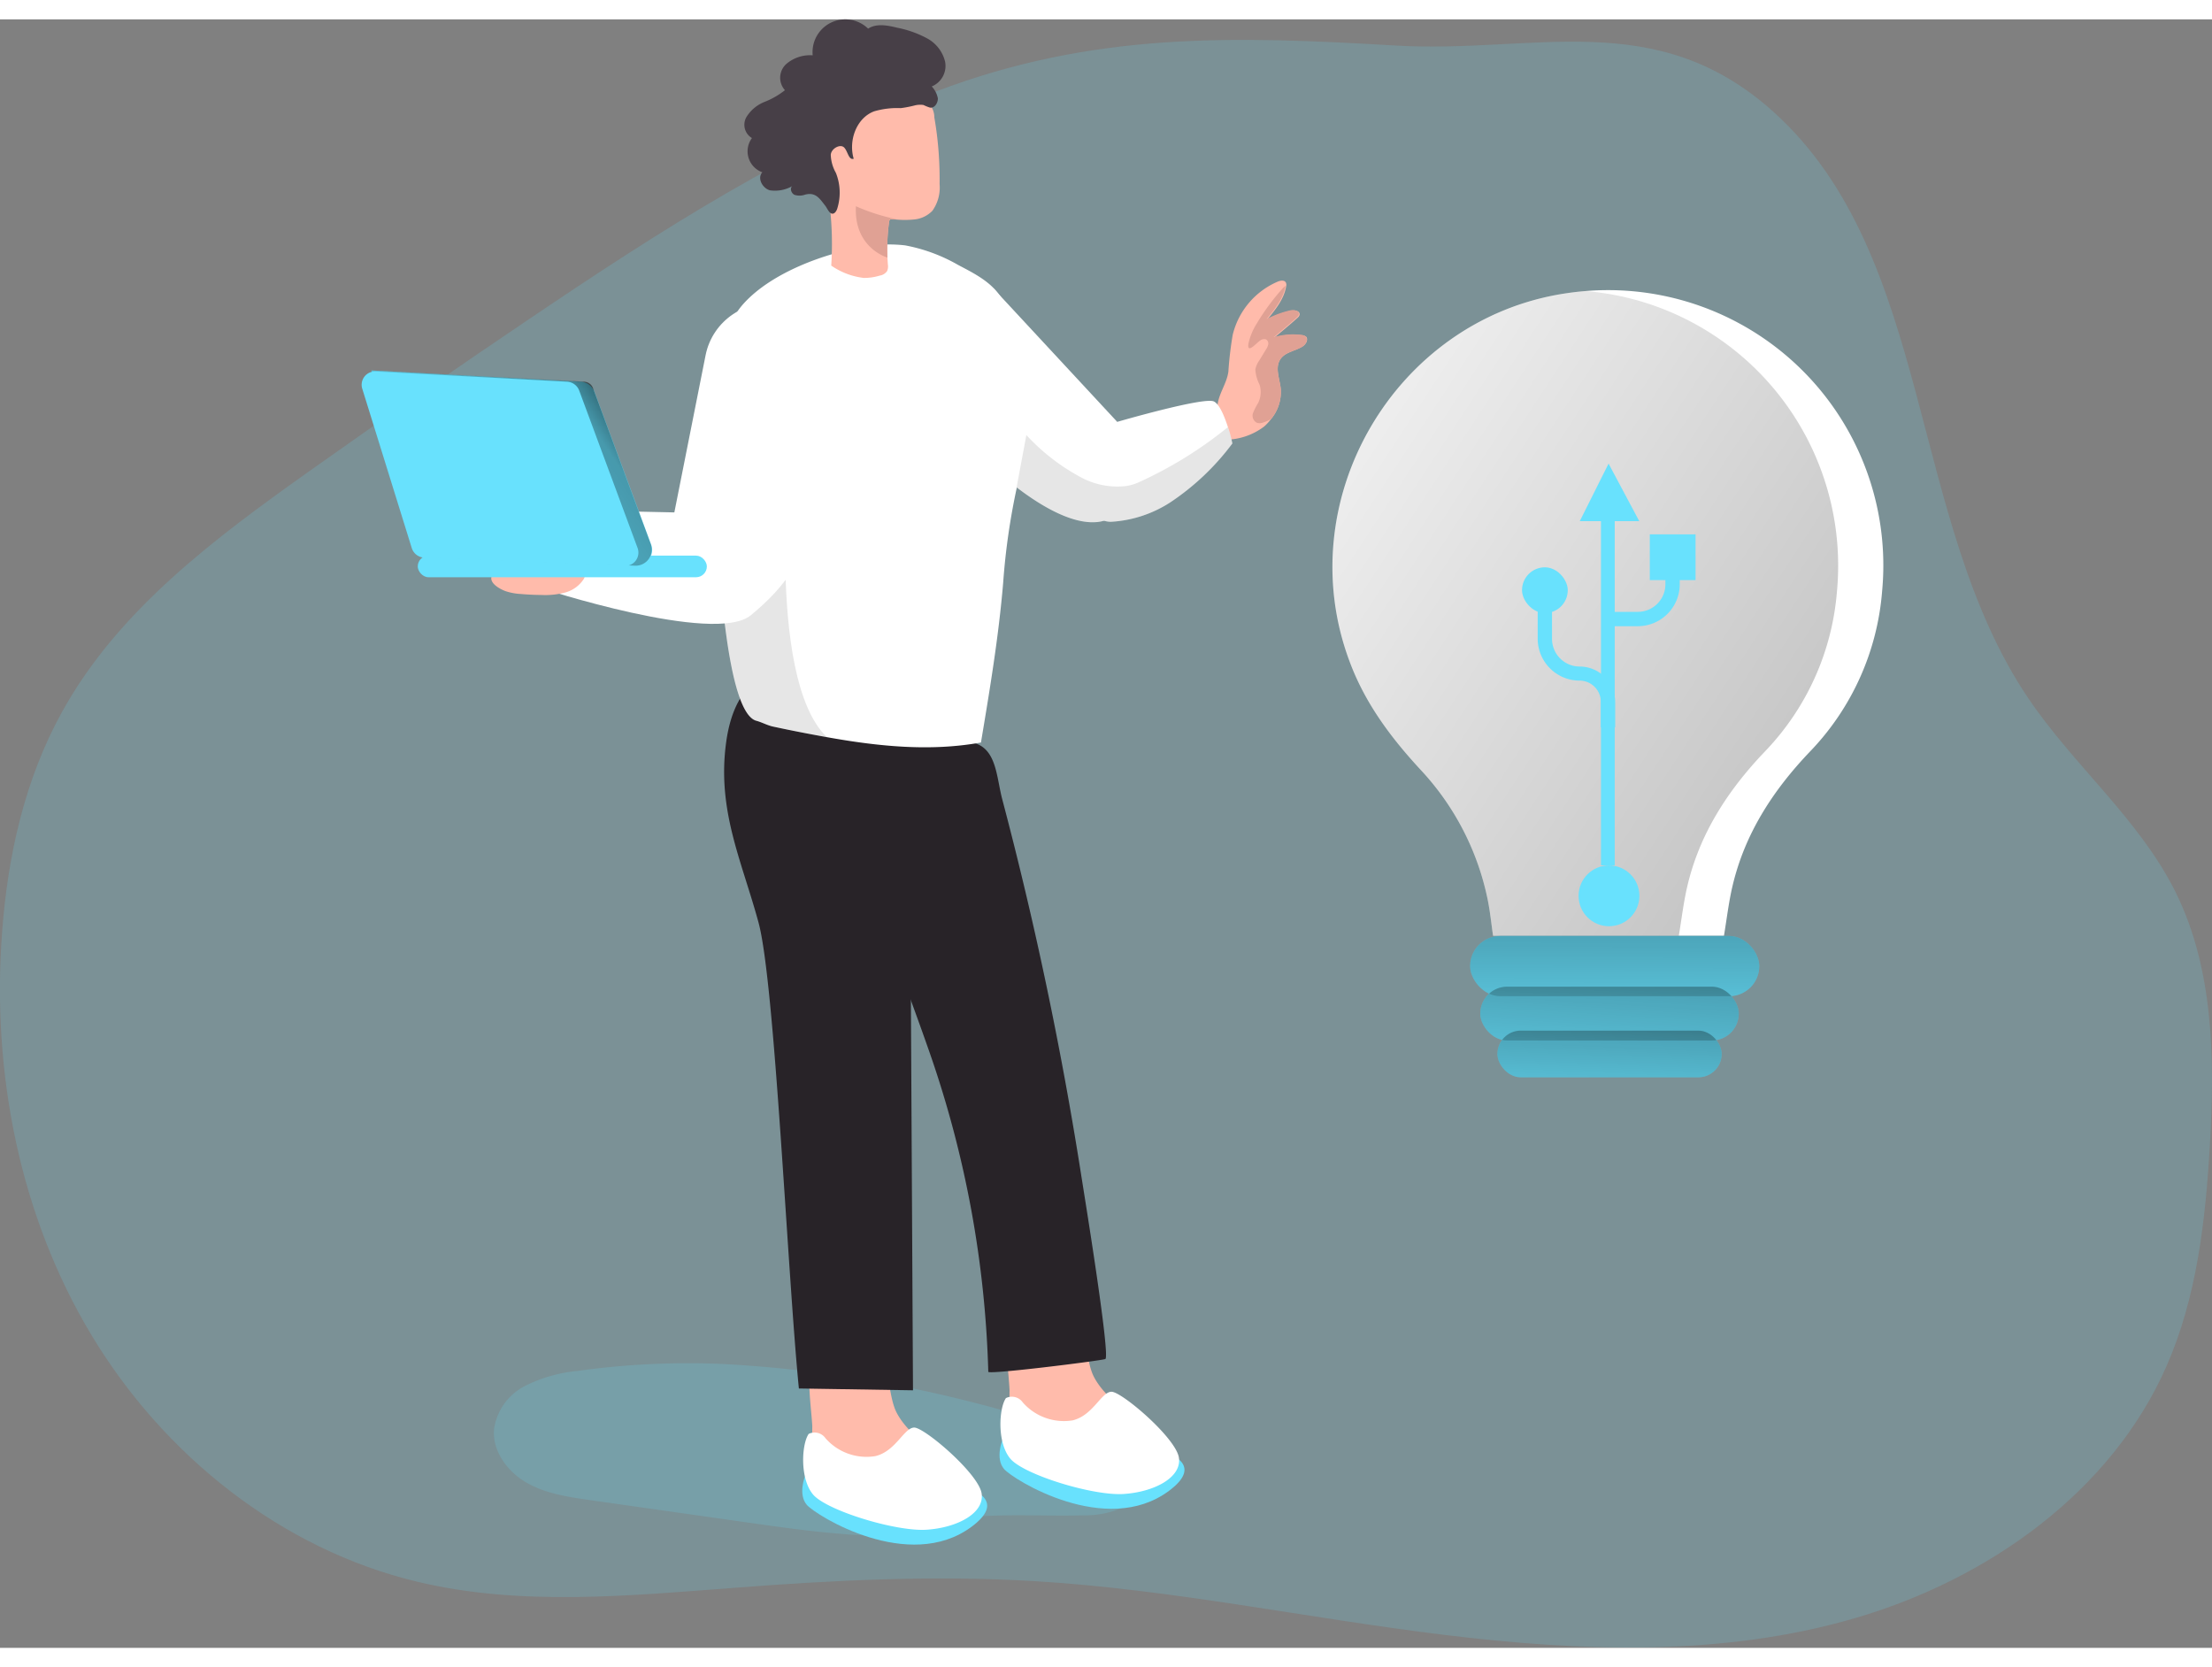 <svg id="Layer_1" data-name="Layer 1" xmlns="http://www.w3.org/2000/svg" xmlns:xlink="http://www.w3.org/1999/xlink" viewBox="0 0 331.68 244.18" width="406" height="306" class="illustration styles_illustrationTablet__1DWOa"><rect x="0" y="0" width="331.68" height="244.18" fill="#808080" stroke="none"/><defs><linearGradient id="linear-gradient" x1="390.28" y1="181.02" x2="204.44" y2="59.26" gradientUnits="userSpaceOnUse"><stop offset="0.01"></stop><stop offset="0.13" stop-opacity="0.69"></stop><stop offset="0.25" stop-opacity="0.32"></stop><stop offset="1" stop-opacity="0"></stop></linearGradient><linearGradient id="linear-gradient-2" x1="242.18" y1="124.63" x2="242.06" y2="158.69" xlink:href="#linear-gradient"></linearGradient><linearGradient id="linear-gradient-3" x1="242.33" y1="132.94" x2="240.2" y2="167.59" xlink:href="#linear-gradient"></linearGradient><linearGradient id="linear-gradient-4" x1="241.89" y1="142.34" x2="240.7" y2="170.11" xlink:href="#linear-gradient"></linearGradient><linearGradient id="linear-gradient-5" x1="131.77" y1="63.47" x2="85.49" y2="94" xlink:href="#linear-gradient"></linearGradient></defs><title>22</title><path d="M298.47,25.65c23.91,21.69,20,61.07,38.09,87.82,6.82,10.1,16.63,18.13,22.05,29,5.76,11.58,5.92,25.1,5.17,38-.65,11.3-1.95,22.78-6.5,33.15-8.33,18.94-26.87,32-46.75,37.79s-41.07,5-61.6,2.49-40.89-6.84-61.54-8.06c-14.9-.88-29.85-.15-44.73,1-15.91,1.2-32.14,2.81-47.66-.9C74.62,241.08,57,227,46.16,209s-15-39.51-13.43-60.42c.84-11.48,3.41-23,9-33.08,8.43-15.29,23-26.1,37.23-36.2q16.32-11.58,32.91-22.77c19.35-13.06,39.16-25.82,61-34.09,23.47-8.89,44.31-8.29,68.74-6.85C262.48,16.85,280.76,9.59,298.47,25.65Z" transform="translate(-32.42 -11.67)" fill="#68e1fd" opacity="0.18" style="isolation: isolate;"></path><path d="M314.63,97.48a39.1,39.1,0,0,1-10.83,24c-5.54,5.81-9.79,12.34-11.62,20.24-.55,2.36-.83,4.78-1.26,7.36H256.3c-.26-1.75-.43-3.51-.77-5.23a40.34,40.34,0,0,0-10.18-19.75c-4.48-4.86-8.31-10-10.62-16.3-8.92-24.07,6.81-51,32.14-55,1.1-.17,2.2-.31,3.28-.39a41.27,41.27,0,0,1,44.48,45.06Z" transform="translate(-32.42 -11.67)" fill="#fff" style="isolation: isolate;"></path><path d="M307.86,97.48a39.1,39.1,0,0,1-10.83,24c-5.54,5.81-9.79,12.34-11.62,20.24-.55,2.36-.83,4.78-1.26,7.36H256.3c-.26-1.75-.43-3.51-.77-5.23a40.34,40.34,0,0,0-10.18-19.75c-4.48-4.86-8.31-10-10.62-16.3-8.92-24.07,6.81-51,32.14-55,1.1-.17,2.2-.31,3.28-.39a40.88,40.88,0,0,1,10.1,2.12A41.33,41.33,0,0,1,307.86,97.48Z" transform="translate(-32.42 -11.67)" fill="url(#linear-gradient)"></path><path d="M119,214.33a22.08,22.08,0,0,0-7.88,2.26,8.69,8.69,0,0,0-4.62,6.43c-.3,3.31,2,6.41,4.87,8.06s6.25,2.15,9.53,2.62l23.58,3.35c4.77.68,9.54,1.36,14.35,1.73a29.78,29.78,0,0,0,6.19,0,69.46,69.46,0,0,0,6.78-1.6c7.51-1.78,15.36-1,23.07-1.2a14.06,14.06,0,0,0,5.51-1,5.32,5.32,0,0,0,3.24-4.27c.21-4.25-5.48-8.26-9.31-8.62-1.85-.17-3.68,0-5.54-.35-3.12-.59-6.19-1.62-9.27-2.39a192.2,192.2,0,0,0-38.63-6.06A119.38,119.38,0,0,0,119,214.33Z" transform="translate(-32.42 -11.67)" fill="#68e1fd" opacity="0.18" style="isolation: isolate;"></path><path d="M154.22,222.65a14.67,14.67,0,0,0,1.17,6.28,10.48,10.48,0,0,0,4.57,4.24,18,18,0,0,0,13.33,1.31,2.61,2.61,0,0,0,1.54-.93,2.31,2.31,0,0,0,.28-1.32c-.1-2.45-1.75-4.55-3.5-6.27s-3.72-3.31-4.81-5.51c-2-4.13-.52-15.12-8.3-13.36C152,208.56,154,218.05,154.22,222.65Z" transform="translate(-32.42 -11.67)" fill="#ffbbab"></path><path d="M153.14,230.09s-1.1,2.72.25,4.31,15.33,10.28,24.73,3.28-12.75-7.89-12.75-7.89Z" transform="translate(-32.42 -11.67)" fill="#68e1fd"></path><path d="M153.68,223.77a2,2,0,0,1,2.52.65,8.17,8.17,0,0,0,7.48,2.68c3.07-.73,4.29-4.26,5.82-4.28s9.66,6.9,10.11,9.88-3.69,5.15-8.29,5.44-15-2.89-17-5.3S152.62,225.29,153.68,223.77Z" transform="translate(-32.42 -11.67)" fill="#fff"></path><path d="M183.8,217.28a14.67,14.67,0,0,0,1.17,6.28,10.43,10.43,0,0,0,4.57,4.24,18,18,0,0,0,13.33,1.31,2.57,2.57,0,0,0,1.54-.93,2.29,2.29,0,0,0,.28-1.32c-.1-2.45-1.75-4.55-3.5-6.27s-3.72-3.31-4.81-5.51c-2-4.13-.52-15.12-8.3-13.36C181.59,203.2,183.62,212.69,183.8,217.28Z" transform="translate(-32.42 -11.67)" fill="#ffbbab"></path><path d="M179.3,120.49c2.58,1.35,2.61,5.15,3.41,8.15q3.66,13.85,6.61,27.88t5.18,28.18c.37,2.39,4.5,27.63,3.65,27.85-1.27.33-17.53,2.35-17.54,1.91a158.73,158.73,0,0,0-8.78-47.82c-5.54-15.9-11.94-30.82-15.42-47.34l13.77.48c2.51.08,5.17-.07,7.65.26A4.23,4.23,0,0,1,179.3,120.49Z" transform="translate(-32.42 -11.67)" fill="#282328"></path><path d="M168.21,121c.75,2.74.4,6.32.49,9,.18,4.89.2,9.78.23,14.66l.39,72.57-17.11-.27c-1.71-17.25-3.6-60.82-6.05-69.86-2.55-9.37-6.24-16.82-4.86-27,1.49-11,8.73-13.31,17.61-7.77,2.6,1.63,6.86,4.15,8.53,6.83A7.35,7.35,0,0,1,168.21,121Z" transform="translate(-32.42 -11.67)" fill="#282328"></path><path d="M201.14,81.62c-.2,2.45-1,4.57-3.2,5.22a3.16,3.16,0,0,1-.55.14c-3.94.68-9-2.43-12.52-5.13a48.79,48.79,0,0,1-4.19-3.59L181.36,52l18.56,20A30.06,30.06,0,0,1,201.14,81.62Z" transform="translate(-32.42 -11.67)" fill="#fff"></path><path d="M184.91,81.77a101.39,101.39,0,0,0-2.07,14.39c-.67,8-2,16-3.33,23.94-7.63,1.38-15.41.58-23.1-.8-2.68-.48-5.35-1-8-1.57-.9-.18-1.7-.65-2.59-.89-4.41-1.22-5.63-23-5.86-29.85q-.33-9.73.11-19.48c.22-4.71.72-9.79,3.89-13.26,4.21-4.63,12.21-7.56,18.25-8.51a20.33,20.33,0,0,1,5.93-.18,25.2,25.2,0,0,1,7.94,2.93c2.95,1.55,5.57,2.87,7,5.86a40.25,40.25,0,0,1,3.05,10.83C186.89,70.73,186.12,76.33,184.91,81.77Z" transform="translate(-32.42 -11.67)" fill="#fff"></path><path d="M156.41,119.3c-2.68-.48-5.35-1-8-1.57-.9-.18-1.7-.65-2.59-.89-4.41-1.22-5.63-23-5.86-29.85l11-12S147.05,110.32,156.41,119.3Z" transform="translate(-32.42 -11.67)" fill="#020202" opacity="0.1"></path><path d="M172.23,40.37a4.36,4.36,0,0,1-2.8,1.31,14,14,0,0,1-2.67,0l-.49,0a.52.52,0,0,0-.37,0,.57.57,0,0,0-.17.4,29.66,29.66,0,0,0-.24,5.33h0l.06,1a1.78,1.78,0,0,1-.11,1,1.65,1.65,0,0,1-1.1.68,8,8,0,0,1-2.42.35,10.79,10.79,0,0,1-4.86-1.85,49.51,49.51,0,0,0-.24-9.11c-.46-3.9-1.38-7.82-.86-11.71a7.66,7.66,0,0,1,1.71-4.2c1.45-1.54,3.73-2,5.84-1.93A14.67,14.67,0,0,1,171.4,24a3.08,3.08,0,0,1,1.12,2.38c.27,1.54.47,3.1.6,4.66.15,1.77.21,3.55.19,5.34A6,6,0,0,1,172.23,40.37Z" transform="translate(-32.42 -11.67)" fill="#ffbbab"></path><path d="M169.49,24.6a17.28,17.28,0,0,1-2,.38,12.36,12.36,0,0,0-4,.48c-2.66,1-3.87,4.39-3.06,7.11-.77.25-.87-1.12-1.44-1.69s-1.92.14-2,1.09a5.86,5.86,0,0,0,.77,2.72,8,8,0,0,1,.21,5.33c-.12.41-.44.89-.85.77s-.69-.83-.94-1.15c-.86-1.11-1.45-2.08-3-1.7a2.54,2.54,0,0,1-1.61.05c-.5-.22-.77-1-.34-1.32a5.27,5.27,0,0,1-3.38.63c-1.12-.32-1.92-1.85-1.12-2.7a3.34,3.34,0,0,1-1.56-5.13,2.32,2.32,0,0,1-.85-3.11A5.6,5.6,0,0,1,147,24.07a12,12,0,0,0,3.12-1.78,2.78,2.78,0,0,1,.16-3.89,5.47,5.47,0,0,1,4-1.34,4.91,4.91,0,0,1,8.31-4c1.27-.82,2.93-.49,4.39-.13a15.83,15.83,0,0,1,4.36,1.54A5.42,5.42,0,0,1,174.13,18a3.33,3.33,0,0,1-2,3.73,3.54,3.54,0,0,1,.92,1.8c0,.68-.47,1.45-1.16,1.38a7,7,0,0,1-1-.4A3.36,3.36,0,0,0,169.49,24.6Z" transform="translate(-32.42 -11.67)" fill="#473f47"></path><path d="M166.76,41.66l-.49,0a.52.52,0,0,0-.37,0,.57.57,0,0,0-.17.4,29.66,29.66,0,0,0-.24,5.33h0s-5.06-1.43-4.73-7.7a29.7,29.7,0,0,0,6,1.93Z" transform="translate(-32.42 -11.67)" fill="#e0a194"></path><path d="M227.67,60.76c-1.09.65-2.57.81-3.27,1.88-.84,1.26-.1,2.9.06,4.4A6.36,6.36,0,0,1,223,71.61,7.87,7.87,0,0,1,222,72.7a9.76,9.76,0,0,1-6,2s-1.07-4.8-1-5.29c.19-1.65,1.38-3.18,1.61-4.92a53.29,53.29,0,0,1,.65-5.52A11.65,11.65,0,0,1,224,51c.42-.18,1-.27,1.23.13a.83.83,0,0,1,.05.54v0c-.3,1.9-1.59,3.49-2.83,5a14.14,14.14,0,0,1,3.51-1.31c.54-.13,1.34,0,1.33.53,0,.27-.23.47-.43.64-1.11,1-2.21,1.9-3.33,2.84a10,10,0,0,1,4.11-.34,1.11,1.11,0,0,1,.64.23C228.65,59.73,228.2,60.45,227.67,60.76Z" transform="translate(-32.42 -11.67)" fill="#ffbbab"></path><path d="M227.67,60.76c-1.09.65-2.57.81-3.27,1.88-.84,1.26-.1,2.9.06,4.4A6.36,6.36,0,0,1,223,71.61a6.17,6.17,0,0,1-1.23.53,1.36,1.36,0,0,1-.93,0,1.2,1.2,0,0,1-.53-1.45,9.1,9.1,0,0,1,.76-1.49,3.74,3.74,0,0,0,.22-2.75,5.83,5.83,0,0,1-.64-2.26,3.42,3.42,0,0,1,.58-1.35l1-1.64a2.22,2.22,0,0,0,.36-.8.71.71,0,0,0-.35-.75,1,1,0,0,0-.92.22c-.56.38-1.91,2-1.71.47a9.23,9.23,0,0,1,1.22-3,33.74,33.74,0,0,1,3.83-5.23,4.78,4.78,0,0,1,.51-.49v0c-.3,1.9-1.59,3.49-2.83,5a14.14,14.14,0,0,1,3.51-1.31c.54-.13,1.34,0,1.33.53,0,.27-.23.47-.43.64-1.11,1-2.21,1.9-3.33,2.84a10,10,0,0,1,4.11-.34,1.11,1.11,0,0,1,.64.23C228.65,59.73,228.2,60.45,227.67,60.76Z" transform="translate(-32.42 -11.67)" fill="#e0a194"></path><path d="M217.21,75.26a37.45,37.45,0,0,1-9.38,8.88A18.28,18.28,0,0,1,199.14,87a3,3,0,0,1-1.2-.17,3.24,3.24,0,0,1-1.62-1.19,9.53,9.53,0,0,1-2.07-5.49c-.07-5.23,5.67-8.12,5.67-8.12s13-3.78,14.51-3.07c.84.39,1.58,2.22,2.1,3.81C217,74.1,217.21,75.26,217.21,75.26Z" transform="translate(-32.42 -11.67)" fill="#fff"></path><rect x="135.47" y="54.01" width="19.37" height="45.59" rx="9.68" transform="translate(-14.66 -38.5) rotate(11.24)" fill="#fff"></rect><path d="M136.8,85.67l-22-.48-1.47,11.7s26.22,8.6,31.66,4.14,6.5-7.49,6.5-7.49S149.12,84.43,136.8,85.67Z" transform="translate(-32.42 -11.67)" fill="#fff"></path><path d="M108.24,97.41a8.6,8.6,0,0,0,2.26.42c1,.09,2.09.14,3.13.15a11.71,11.71,0,0,0,3.5-.36,4.82,4.82,0,0,0,2.8-2,1.1,1.1,0,0,0,.18-.58c0-.65-.88-.85-1.54-.85-3.13,0-6.26,0-9.39,0-.92,0-2.74-.17-3.06,1.06C105.83,96.26,107.43,97.12,108.24,97.41Z" transform="translate(-32.42 -11.67)" fill="#ffbbab"></path><rect x="62.64" y="80.41" width="43.35" height="3.24" rx="1.62" fill="#68e1fd"></rect><path d="M217.21,75.26a37.45,37.45,0,0,1-9.38,8.88A18.28,18.28,0,0,1,199.14,87a3,3,0,0,1-1.2-.17,3.16,3.16,0,0,1-.55.14c-3.94.68-9-2.43-12.52-5.13l0-.08L186.32,74a30.93,30.93,0,0,0,7.93,6.2,11.51,11.51,0,0,0,6.89,1.46,7,7,0,0,0,1.88-.51,61.44,61.44,0,0,0,13.51-8.33C217,74.1,217.21,75.26,217.21,75.26Z" transform="translate(-32.42 -11.67)" fill="#020202" opacity="0.1"></path><path d="M182.72,224.72s-1.1,2.72.25,4.31,15.33,10.28,24.73,3.28S195,224.42,195,224.42Z" transform="translate(-32.42 -11.67)" fill="#68e1fd"></path><path d="M183.26,218.4a2,2,0,0,1,2.52.65,8.2,8.2,0,0,0,7.48,2.69c3.07-.74,4.29-4.27,5.82-4.29s9.66,6.91,10.11,9.88-3.69,5.15-8.29,5.45-15-2.9-17-5.31S182.2,219.92,183.26,218.4Z" transform="translate(-32.42 -11.67)" fill="#fff"></path><circle cx="241.26" cy="131.42" r="4.56" fill="#68e1fd"></circle><rect x="240.06" y="74.34" width="2.06" height="52.51" fill="#68e1fd"></rect><polygon points="236.88 75.24 245.8 75.24 241.2 66.61 236.88 75.24" fill="#68e1fd"></polygon><path d="M278,102.66h-4.26v-2.15H278a4.14,4.14,0,0,0,4.14-4.14V93.05h2.15v3.32A6.29,6.29,0,0,1,278,102.66Z" transform="translate(-32.42 -11.67)" fill="#68e1fd"></path><rect x="247.38" y="77.22" width="6.86" height="6.86" fill="#68e1fd"></rect><path d="M274.61,117.84h-2.15V114a3.19,3.19,0,0,0-3.18-3.18,6.29,6.29,0,0,1-6.29-6.29V95.76h2.15v8.81a4.15,4.15,0,0,0,4.14,4.14,5.33,5.33,0,0,1,5.33,5.33Z" transform="translate(-32.42 -11.67)" fill="#68e1fd"></path><rect x="260.63" y="93.83" width="6.86" height="6.86" rx="3.43" transform="translate(495.71 182.85) rotate(-180)" fill="#68e1fd"></rect><rect x="220.44" y="137.44" width="43.36" height="9.03" rx="4.51" fill="#68e1fd"></rect><rect x="221.96" y="145.04" width="38.76" height="8.07" rx="4.03" fill="#68e1fd"></rect><rect x="224.53" y="151.63" width="33.63" height="7" rx="3.5" fill="#68e1fd"></rect><rect x="220.44" y="137.44" width="43.36" height="9.03" rx="4.51" fill="url(#linear-gradient-2)"></rect><rect x="221.96" y="145.04" width="38.76" height="8.07" rx="4.03" fill="url(#linear-gradient-3)"></rect><rect x="224.53" y="151.63" width="33.63" height="7" rx="3.5" fill="url(#linear-gradient-4)"></rect><path d="M130.06,90.42,121.55,67.5A2.35,2.35,0,0,0,119.47,66L88.1,64.31l8.7,28,31,1.28A2.35,2.35,0,0,0,130.06,90.42Z" transform="translate(-32.42 -11.67)" fill="#68e1fd"></path><path d="M130,90.34,121.35,67a1.48,1.48,0,0,0-1.3-1L88.1,64.31l8.7,28,30.86,1.28A2.42,2.42,0,0,0,130,90.34Z" transform="translate(-32.42 -11.67)" fill="url(#linear-gradient-5)"></path><path d="M128,90.87l-8.74-23.56A2.06,2.06,0,0,0,117.46,66L88.82,64.47a2,2,0,0,0-2.06,2.65l7.4,23.82A2.06,2.06,0,0,0,96,92.38l30,1.24A2,2,0,0,0,128,90.87Z" transform="translate(-32.42 -11.67)" fill="#68e1fd"></path></svg>